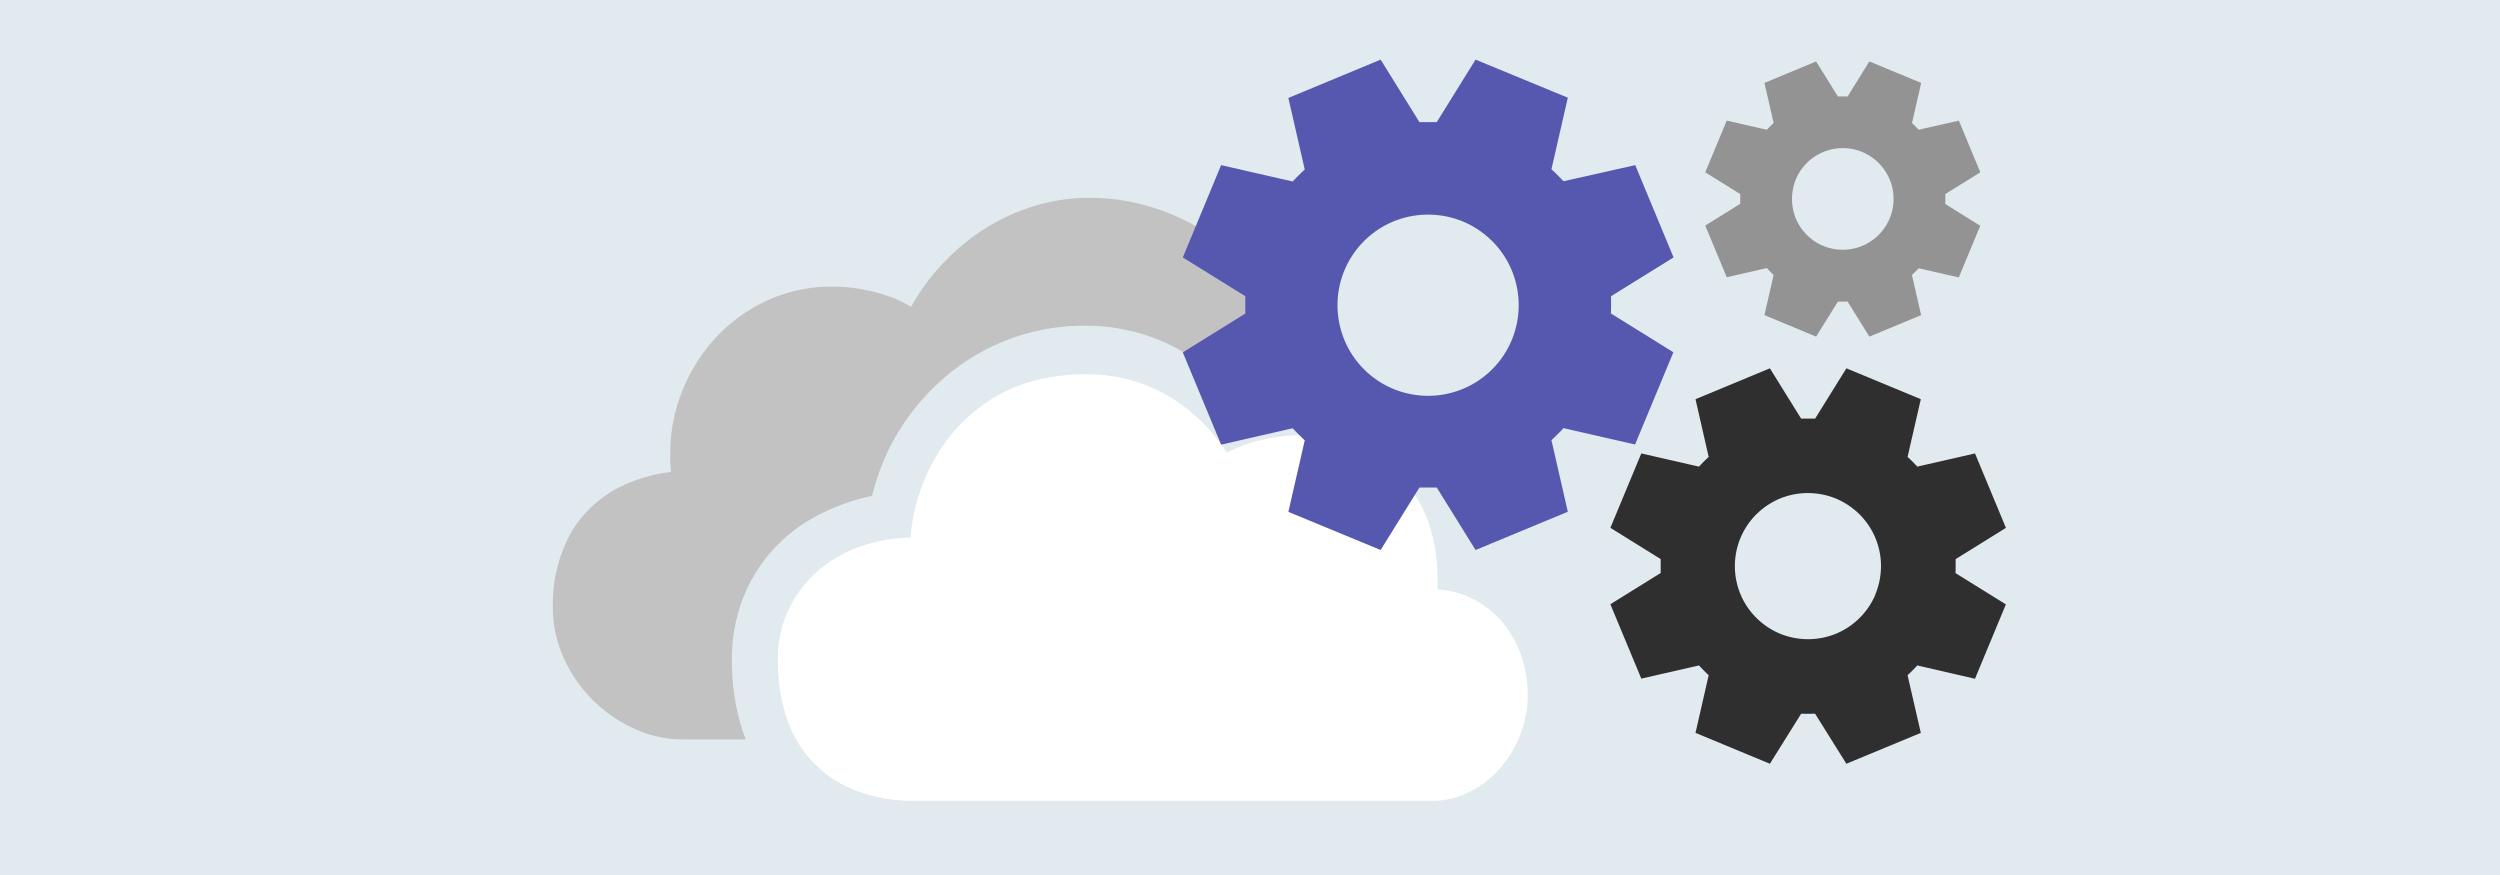 <svg id="Main_UI" xmlns="http://www.w3.org/2000/svg" viewBox="0 0 400 140"><defs><style>.cls-1{fill:#e1eaef;}.cls-2{fill:#c2c2c2;}.cls-3{fill:#fff;}.cls-4{fill:#5558ae;}.cls-5{fill:#2f2f2f;}.cls-6{fill:#939393;}</style></defs><title>MSTeams-Dev-client-400x140</title><rect class="cls-1" width="400" height="140"/><g id="cloud"><path class="cls-2" d="M139.49,79.35a33.12,33.12,0,0,0-9.09,3.34,25.71,25.71,0,0,0-7.05,5.64,24.91,24.91,0,0,0-4.6,7.74,26.92,26.92,0,0,0-1.65,9.58,39,39,0,0,0,.53,6.45,32,32,0,0,0,1.69,6.21h-10a18.58,18.58,0,0,1-7.94-1.77,22.72,22.72,0,0,1-6.67-4.67,22.4,22.4,0,0,1-4.56-6.71,19.27,19.27,0,0,1-1.69-7.94A23.56,23.56,0,0,1,91.49,85a19,19,0,0,1,9.58-7.9,21.8,21.8,0,0,1,3.11-1,21.19,21.19,0,0,1,3.18-.58c0-.51-.09-1-.12-1.46s0-.94,0-1.45a26.76,26.76,0,0,1,2-10.24,27.46,27.46,0,0,1,5.48-8.55A26.18,26.18,0,0,1,122.92,48a24.71,24.71,0,0,1,10.28-2.14,27.31,27.31,0,0,1,3.14.19,25.15,25.15,0,0,1,3.34.61,30.2,30.2,0,0,1,3.22,1,16.4,16.4,0,0,1,2.87,1.45A34.12,34.12,0,0,1,151,42a35.08,35.08,0,0,1,6.74-5.52,32.53,32.53,0,0,1,7.9-3.56,30,30,0,0,1,8.74-1.27A33.8,33.8,0,0,1,186.72,34a35,35,0,0,1,10.54,6.41A35.58,35.58,0,0,1,204.93,50a31.61,31.61,0,0,1,3.72,12,33.44,33.44,0,0,0-5.64.34,14.59,14.59,0,0,0-5.4,1.88,23.59,23.59,0,0,0-4.6-5.25,28.17,28.17,0,0,0-5.83-3.79,29.35,29.35,0,0,0-6.6-2.3,31.19,31.19,0,0,0-6.9-.77,34.6,34.6,0,0,0-11.77,2,34.07,34.07,0,0,0-10,5.64,36.79,36.79,0,0,0-7.71,8.62,35.74,35.74,0,0,0-4.67,11Z"/><path class="cls-3" d="M230,94.31A14.6,14.6,0,0,1,236,96a15.31,15.31,0,0,1,4.56,3.76,16.71,16.71,0,0,1,2.88,5.29,19.6,19.6,0,0,1,1,6.21,17.12,17.12,0,0,1-1.15,6.17,17.58,17.58,0,0,1-3.22,5.41,16.42,16.42,0,0,1-4.86,3.83,12.92,12.92,0,0,1-6.1,1.46H146.46a25.77,25.77,0,0,1-9.35-1.57A18.63,18.63,0,0,1,125.91,115a28.12,28.12,0,0,1-1.45-9.36,18.57,18.57,0,0,1,1.72-8.12,18.85,18.85,0,0,1,4.64-6.14,21.12,21.12,0,0,1,6.75-3.91A26.53,26.53,0,0,1,145.7,86a28.46,28.46,0,0,1,1.91-8.47A29.51,29.51,0,0,1,151.83,70,27.24,27.24,0,0,1,158,64.29a24.58,24.58,0,0,1,7.94-3.49,32.26,32.26,0,0,1,7.67-.92,25.76,25.76,0,0,1,13,3.3,28.21,28.21,0,0,1,9.7,9.27,20.7,20.7,0,0,1,5.75-2.1,28,28,0,0,1,6.06-.73,22.57,22.57,0,0,1,9.09,1.76,21,21,0,0,1,6.9,4.83,21.22,21.22,0,0,1,4.41,7.29A26.53,26.53,0,0,1,230,92.62Z"/></g><g id="api"><path class="cls-4" d="M257.77,49.48c0-.24,0-.47,0-.7s0-.46,0-.69,0-.47,0-.7l10-6.2-6.13-14.77L250.16,29c-.62-.66-1.26-1.31-1.93-1.92l2.62-11.45L236.09,9.54l-6.21,10c-.23,0-.46,0-.69,0l-.69,0-.7,0c-.23,0-.46,0-.69,0l-6.21-10-14.76,6.13,2.62,11.45c-.67.61-1.31,1.26-1.93,1.92l-11.45-2.62-6.13,14.77,10,6.2c0,.23,0,.47,0,.7s0,.46,0,.69,0,.46,0,.7,0,.46,0,.69l-10,6.21,6.13,14.76,11.45-2.62c.62.67,1.26,1.31,1.93,1.93L206.14,81.9,220.9,88l6.21-10,.69,0,.7,0,.69,0,.69,0,6.21,10,14.76-6.12-2.62-11.45c.67-.62,1.31-1.26,1.93-1.93l11.45,2.62,6.13-14.76-10-6.21C257.76,49.94,257.76,49.71,257.77,49.48Zm-15.92,5a14.45,14.45,0,0,1-7.71,7.71,14.55,14.55,0,0,1-11.29,0,14.45,14.45,0,0,1-7.71-7.71,14.57,14.57,0,0,1,0-11.3,14.54,14.54,0,0,1,7.71-7.71,14.67,14.67,0,0,1,11.29,0,14.7,14.7,0,0,1,4.61,3.11,14.46,14.46,0,0,1,3.1,4.6,14.57,14.57,0,0,1,0,11.3Z"/><path class="cls-5" d="M312.9,91.14c0-.19,0-.38,0-.56s0-.38,0-.56,0-.38,0-.56l8.05-5L316,72.55l-9.23,2.11c-.5-.54-1-1.06-1.56-1.55l2.12-9.24-11.91-4.94-5,8.05h-.56l-.56,0-.56,0h-.56l-5-8.05-11.9,4.94,2.11,9.24c-.54.49-1.05,1-1.55,1.55l-9.23-2.11-4.95,11.9,8.05,5c0,.18,0,.37,0,.56s0,.37,0,.56,0,.37,0,.56,0,.37,0,.55l-8.05,5,4.95,11.9,9.23-2.11c.5.54,1,1.06,1.55,1.56l-2.11,9.23,11.9,4.94,5-8h.56a5.15,5.15,0,0,0,.56,0,5.33,5.33,0,0,0,.56,0h.56l5,8,11.91-4.94-2.12-9.23q.81-.75,1.56-1.56L316,108.6l4.94-11.9-8.05-5C312.88,91.51,312.89,91.32,312.9,91.14Zm-12.84,4a11.73,11.73,0,0,1-6.22,6.22,11.86,11.86,0,0,1-9.11,0A11.75,11.75,0,0,1,281,98.84a11.61,11.61,0,0,1-2.5-3.71,11.74,11.74,0,0,1,0-9.11,11.61,11.61,0,0,1,2.5-3.71,11.92,11.92,0,0,1,3.71-2.51,11.86,11.86,0,0,1,9.11,0,12,12,0,0,1,3.72,2.51,11.78,11.78,0,0,1,2.5,3.71,11.74,11.74,0,0,1,0,9.11Z"/><path class="cls-6" d="M311.25,32.22c0-.13,0-.26,0-.39s0-.26,0-.39,0-.26,0-.39l5.6-3.48-3.43-8.27L307,20.76q-.53-.56-1.08-1.08l1.47-6.41L299.1,9.83l-3.48,5.6h-1.56l-3.48-5.6-8.27,3.44,1.47,6.41q-.57.53-1.08,1.08l-6.42-1.46-3.44,8.27,5.6,3.48c0,.13,0,.26,0,.39s0,.26,0,.39,0,.26,0,.39,0,.26,0,.39l-5.6,3.48,3.44,8.27,6.42-1.47A13.76,13.76,0,0,0,283.78,44l-1.47,6.42,8.27,3.44,3.48-5.6h1.56l3.48,5.6,8.28-3.44L305.91,44q.55-.51,1.08-1.08l6.42,1.47,3.43-8.27-5.6-3.48C311.24,32.48,311.25,32.35,311.25,32.22ZM302.33,35a8.5,8.5,0,0,1-1.74,2.58A8.38,8.38,0,0,1,298,39.32a8.15,8.15,0,0,1-6.33,0A8.13,8.13,0,0,1,287.35,35a8.29,8.29,0,0,1,0-6.34,8.13,8.13,0,0,1,4.33-4.32,8.15,8.15,0,0,1,6.33,0,8.38,8.38,0,0,1,2.58,1.74,8.5,8.5,0,0,1,1.74,2.58,8.17,8.17,0,0,1,0,6.34Z"/></g></svg>